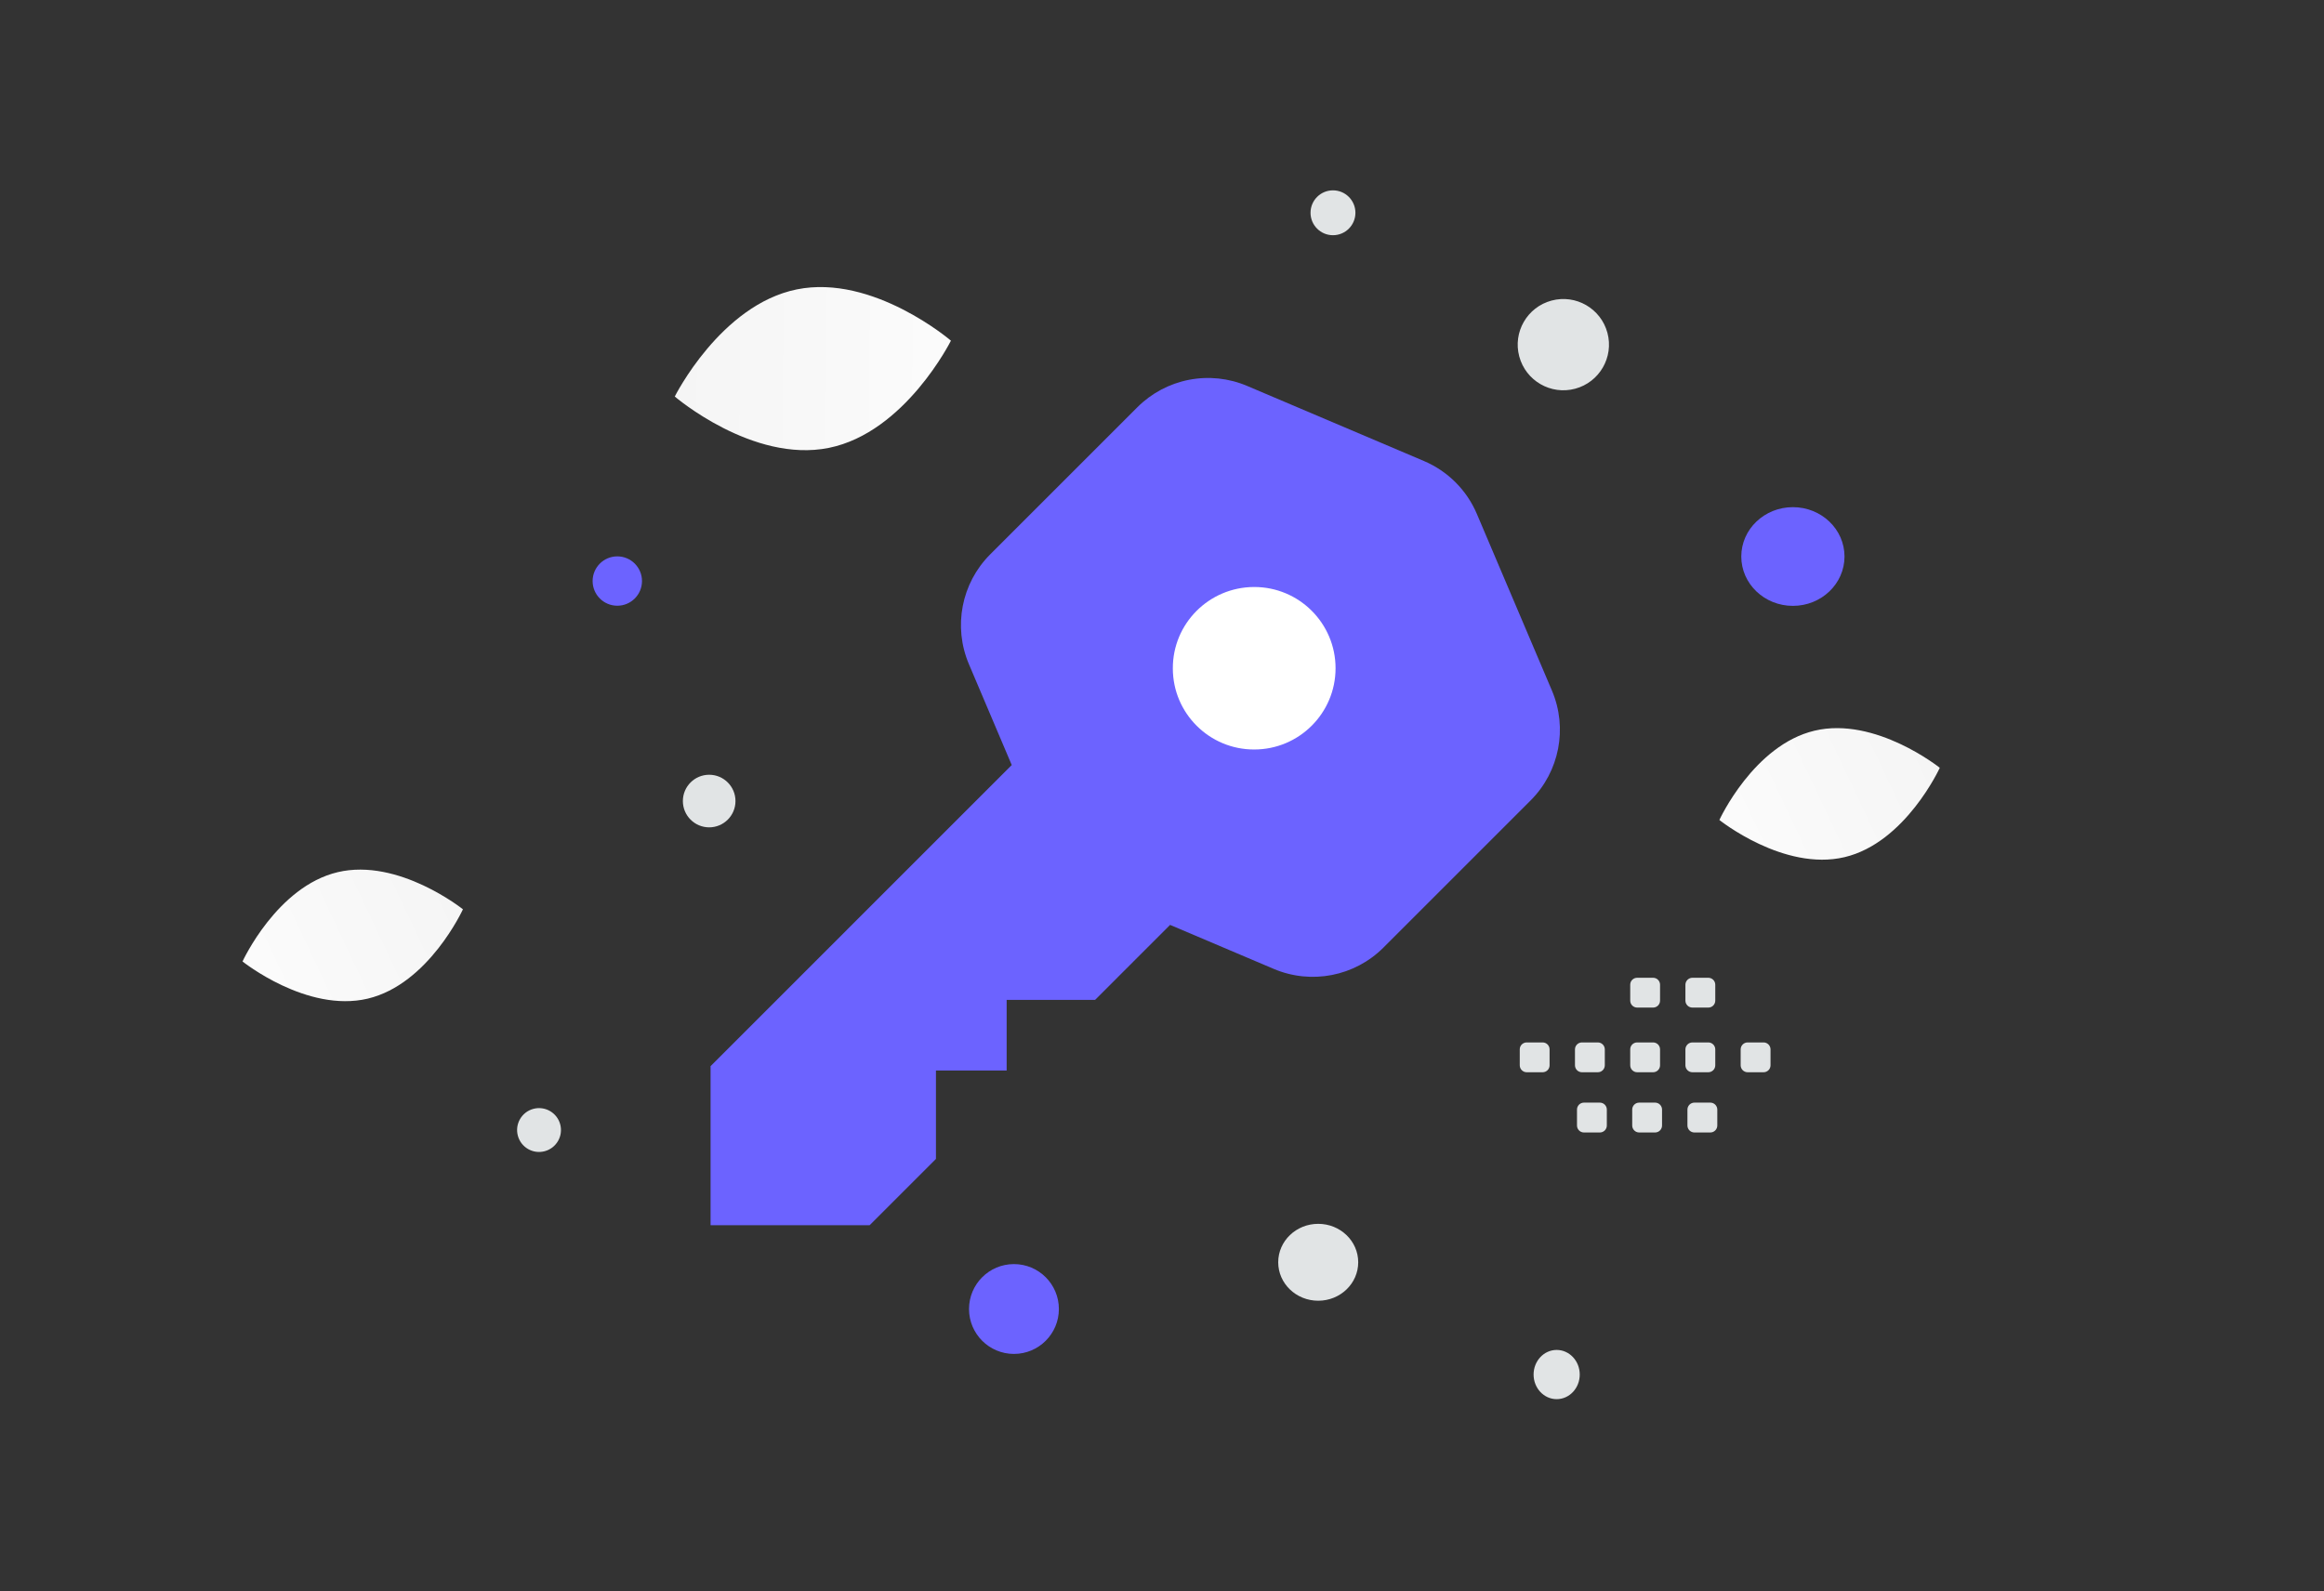 <svg width="584" height="400" viewBox="0 0 584 400" fill="none" xmlns="http://www.w3.org/2000/svg">
<rect x="0" y="0" width="584" height="400" fill="#333333" stroke="none"/>
<g clip-path="url(#clip0_55_1698)">
<path fill-rule="evenodd" clip-rule="evenodd" d="M252.962 269.111V251.345H275.175L294.033 232.487L320.066 243.543C329.501 247.551 340.419 245.427 347.656 238.178L384.631 201.203C391.881 193.953 393.992 183.035 389.997 173.612L371.125 129.186C368.582 123.194 363.812 118.424 357.82 115.881L313.395 97.01C308.785 95.051 303.695 94.515 298.778 95.471C293.862 96.427 289.344 98.831 285.804 102.375L248.829 139.351C241.592 146.587 239.469 157.505 243.476 166.941L254.243 192.307L178.559 267.992V307.971H218.537L235.197 291.311V269.098H252.962V269.111Z" fill="#6C63FF"/>
<path fill-rule="evenodd" clip-rule="evenodd" d="M315.098 147.551C303.826 147.599 294.676 156.748 294.724 168.02C294.724 179.292 303.92 188.441 315.192 188.395C326.464 188.395 335.614 179.245 335.614 167.973C335.614 156.701 326.464 147.551 315.192 147.551" fill="white"/>
<path fill-rule="evenodd" clip-rule="evenodd" d="M383.647 262.03H387.649C388.112 262.03 388.557 262.215 388.884 262.542C389.212 262.87 389.396 263.314 389.396 263.777V267.779C389.396 268.243 389.212 268.687 388.884 269.014C388.556 269.342 388.112 269.526 387.649 269.526H383.647C383.184 269.524 382.741 269.34 382.414 269.012C382.087 268.685 381.902 268.242 381.9 267.779V263.777C381.892 262.817 382.68 262.03 383.647 262.03ZM397.522 262.03H401.524C401.987 262.032 402.431 262.216 402.758 262.544C403.086 262.871 403.27 263.314 403.272 263.777V267.779C403.271 268.243 403.087 268.687 402.759 269.014C402.432 269.342 401.988 269.526 401.524 269.526H397.522C397.06 269.524 396.616 269.34 396.289 269.012C395.962 268.685 395.778 268.242 395.776 267.779V263.777C395.777 263.315 395.962 262.871 396.289 262.544C396.616 262.216 397.06 262.032 397.522 262.03ZM411.408 262.03H415.41C415.873 262.032 416.316 262.216 416.643 262.544C416.97 262.871 417.155 263.315 417.156 263.777V267.779C417.156 268.747 416.37 269.526 415.41 269.526H411.408C410.945 269.524 410.502 269.34 410.175 269.012C409.847 268.685 409.663 268.242 409.661 267.779V263.777C409.652 262.817 410.44 262.03 411.408 262.03ZM425.283 262.03H429.285C429.748 262.032 430.192 262.216 430.519 262.544C430.846 262.871 431.031 263.314 431.032 263.777V267.779C431.032 268.243 430.848 268.687 430.52 269.014C430.192 269.342 429.748 269.526 429.285 269.526H425.283C424.819 269.526 424.374 269.342 424.045 269.015C423.717 268.687 423.531 268.243 423.528 267.779V263.777C423.536 262.817 424.324 262.03 425.283 262.03ZM439.16 262.03H443.162C443.627 262.03 444.072 262.214 444.4 262.542C444.729 262.869 444.915 263.313 444.917 263.777V267.779C444.917 268.009 444.871 268.237 444.782 268.449C444.694 268.661 444.565 268.854 444.402 269.016C444.239 269.178 444.045 269.307 443.833 269.394C443.62 269.482 443.392 269.527 443.162 269.526H439.16C438.697 269.524 438.254 269.34 437.927 269.012C437.599 268.685 437.415 268.242 437.413 267.779V263.777C437.415 263.315 437.599 262.871 437.926 262.544C438.254 262.216 438.697 262.032 439.16 262.03ZM398.032 277.161H402.034C402.496 277.163 402.94 277.348 403.267 277.675C403.594 278.002 403.779 278.445 403.78 278.908V282.919C403.779 283.381 403.594 283.825 403.267 284.152C402.94 284.479 402.496 284.664 402.034 284.665H398.032C397.569 284.665 397.125 284.481 396.797 284.153C396.47 283.826 396.285 283.382 396.285 282.919V278.917C396.284 278.686 396.328 278.458 396.415 278.245C396.502 278.032 396.63 277.838 396.793 277.675C396.955 277.512 397.148 277.383 397.361 277.294C397.574 277.206 397.802 277.161 398.032 277.161ZM411.907 277.161H415.909C416.372 277.163 416.815 277.347 417.143 277.675C417.47 278.002 417.655 278.445 417.656 278.908V282.919C417.655 283.381 417.47 283.825 417.143 284.152C416.815 284.479 416.372 284.664 415.909 284.665H411.907C411.444 284.664 411.001 284.479 410.674 284.152C410.347 283.825 410.162 283.381 410.16 282.919V278.917C410.159 278.687 410.203 278.458 410.291 278.245C410.378 278.032 410.506 277.839 410.669 277.676C410.831 277.512 411.024 277.383 411.236 277.295C411.449 277.206 411.677 277.161 411.907 277.161ZM425.784 277.161H429.786C430.25 277.161 430.695 277.345 431.024 277.672C431.353 278 431.539 278.444 431.541 278.908V282.919C431.539 283.383 431.353 283.827 431.024 284.154C430.695 284.482 430.25 284.665 429.786 284.665H425.784C425.321 284.664 424.878 284.479 424.551 284.152C424.223 283.825 424.039 283.381 424.037 282.919V278.917C424.037 278.453 424.221 278.007 424.548 277.679C424.875 277.35 425.32 277.164 425.784 277.161ZM411.408 245.776H415.41C416.37 245.776 417.156 246.563 417.156 247.523V251.525C417.156 252.493 416.37 253.271 415.41 253.271H411.408C410.945 253.27 410.502 253.085 410.175 252.758C409.847 252.431 409.663 251.987 409.661 251.525V247.523C409.652 246.563 410.44 245.776 411.408 245.776ZM425.283 245.776H429.285C429.748 245.778 430.191 245.962 430.519 246.289C430.846 246.616 431.031 247.06 431.032 247.523V251.525C431.032 251.988 430.848 252.432 430.52 252.76C430.193 253.087 429.748 253.271 429.285 253.271H425.283C424.819 253.271 424.374 253.087 424.045 252.76C423.717 252.433 423.531 251.989 423.528 251.525V247.523C423.533 247.06 423.72 246.617 424.048 246.29C424.376 245.963 424.82 245.779 425.283 245.776Z" fill="#E1E4E5"/>
<path d="M463.528 215.457C448.237 219.08 432.063 206.112 432.063 206.112C432.063 206.112 440.694 187.277 455.991 183.666C471.282 180.043 487.45 193.001 487.45 193.001C487.45 193.001 478.819 211.835 463.528 215.457Z" fill="url(#paint0_linear_55_1698)"/>
<path d="M92.41 251.023C77.119 254.645 60.945 241.677 60.945 241.677C60.945 241.677 69.576 222.843 84.873 219.231C100.164 215.609 116.332 228.566 116.332 228.566C116.332 228.566 107.701 247.401 92.41 251.023Z" fill="url(#paint1_linear_55_1698)"/>
<path d="M208.286 112.581C227.446 108.707 238.96 85.634 238.96 85.634C238.96 85.634 219.399 68.854 200.239 72.743C181.079 76.616 169.565 99.674 169.565 99.674C169.565 99.674 189.125 116.454 208.286 112.581Z" fill="url(#paint2_linear_55_1698)"/>
<path d="M450.538 127.482C443.375 127.482 437.568 133.036 437.568 139.888C437.568 146.74 443.375 152.294 450.538 152.294C457.701 152.294 463.508 146.74 463.508 139.888C463.508 133.036 457.701 127.482 450.538 127.482Z" fill="#6C63FF"/>
<path d="M254.796 317.749C248.56 317.749 243.505 322.804 243.505 329.04C243.505 335.276 248.56 340.331 254.796 340.331C261.032 340.331 266.087 335.276 266.087 329.04C266.087 322.804 261.032 317.749 254.796 317.749Z" fill="#6C63FF"/>
<path d="M155.124 152.259C151.698 152.259 148.92 149.481 148.92 146.055C148.92 142.629 151.698 139.852 155.124 139.852C158.55 139.852 161.327 142.629 161.327 146.055C161.327 149.481 158.55 152.259 155.124 152.259Z" fill="#6C63FF"/>
<path d="M331.255 326.958C325.704 326.958 321.204 322.631 321.204 317.293C321.204 311.956 325.704 307.629 331.255 307.629C336.807 307.629 341.307 311.956 341.307 317.293C341.307 322.631 336.807 326.958 331.255 326.958Z" fill="#E1E4E5"/>
<path d="M178.21 207.965C174.559 207.965 171.6 205.006 171.6 201.356C171.6 197.706 174.559 194.747 178.21 194.747C181.86 194.747 184.819 197.706 184.819 201.356C184.819 205.006 181.86 207.965 178.21 207.965Z" fill="#E1E4E5"/>
<path d="M391.175 351.699C387.973 351.699 385.377 348.929 385.377 345.513C385.377 342.097 387.973 339.328 391.175 339.328C394.378 339.328 396.974 342.097 396.974 345.513C396.974 348.929 394.378 351.699 391.175 351.699Z" fill="#E1E4E5"/>
<path d="M334.965 59.125C331.85 59.125 329.325 56.6 329.325 53.485C329.325 50.371 331.85 47.846 334.965 47.846C338.079 47.846 340.604 50.371 340.604 53.485C340.604 56.6 338.079 59.125 334.965 59.125Z" fill="#E1E4E5"/>
<path d="M140.777 282.626C141.564 285.566 139.82 288.588 136.88 289.375C133.94 290.163 130.919 288.419 130.131 285.479C129.343 282.539 131.088 279.517 134.027 278.73C136.967 277.942 139.989 279.687 140.777 282.626Z" fill="#E1E4E5"/>
<path d="M403.932 83.665C405.571 89.783 401.94 96.072 395.822 97.711C389.704 99.351 383.415 95.72 381.776 89.602C380.137 83.484 383.767 77.195 389.885 75.556C396.004 73.916 402.292 77.547 403.932 83.665Z" fill="#E1E4E5"/>
</g>
<defs>
<linearGradient id="paint0_linear_55_1698" x1="405.945" y1="224.464" x2="539.805" y2="161.224" gradientUnits="userSpaceOnUse">
<stop stop-color="white"/>
<stop offset="1" stop-color="#EEEEEE"/>
</linearGradient>
<linearGradient id="paint1_linear_55_1698" x1="34.827" y1="260.03" x2="168.687" y2="196.789" gradientUnits="userSpaceOnUse">
<stop stop-color="white"/>
<stop offset="1" stop-color="#EEEEEE"/>
</linearGradient>
<linearGradient id="paint2_linear_55_1698" x1="278.024" y1="92.759" x2="93.872" y2="91.051" gradientUnits="userSpaceOnUse">
<stop stop-color="white"/>
<stop offset="1" stop-color="#EEEEEE"/>
</linearGradient>
<clipPath id="clip0_55_1698">
<rect width="600" height="400" fill="white" transform="translate(-8)"/>
</clipPath>
</defs>
</svg>
